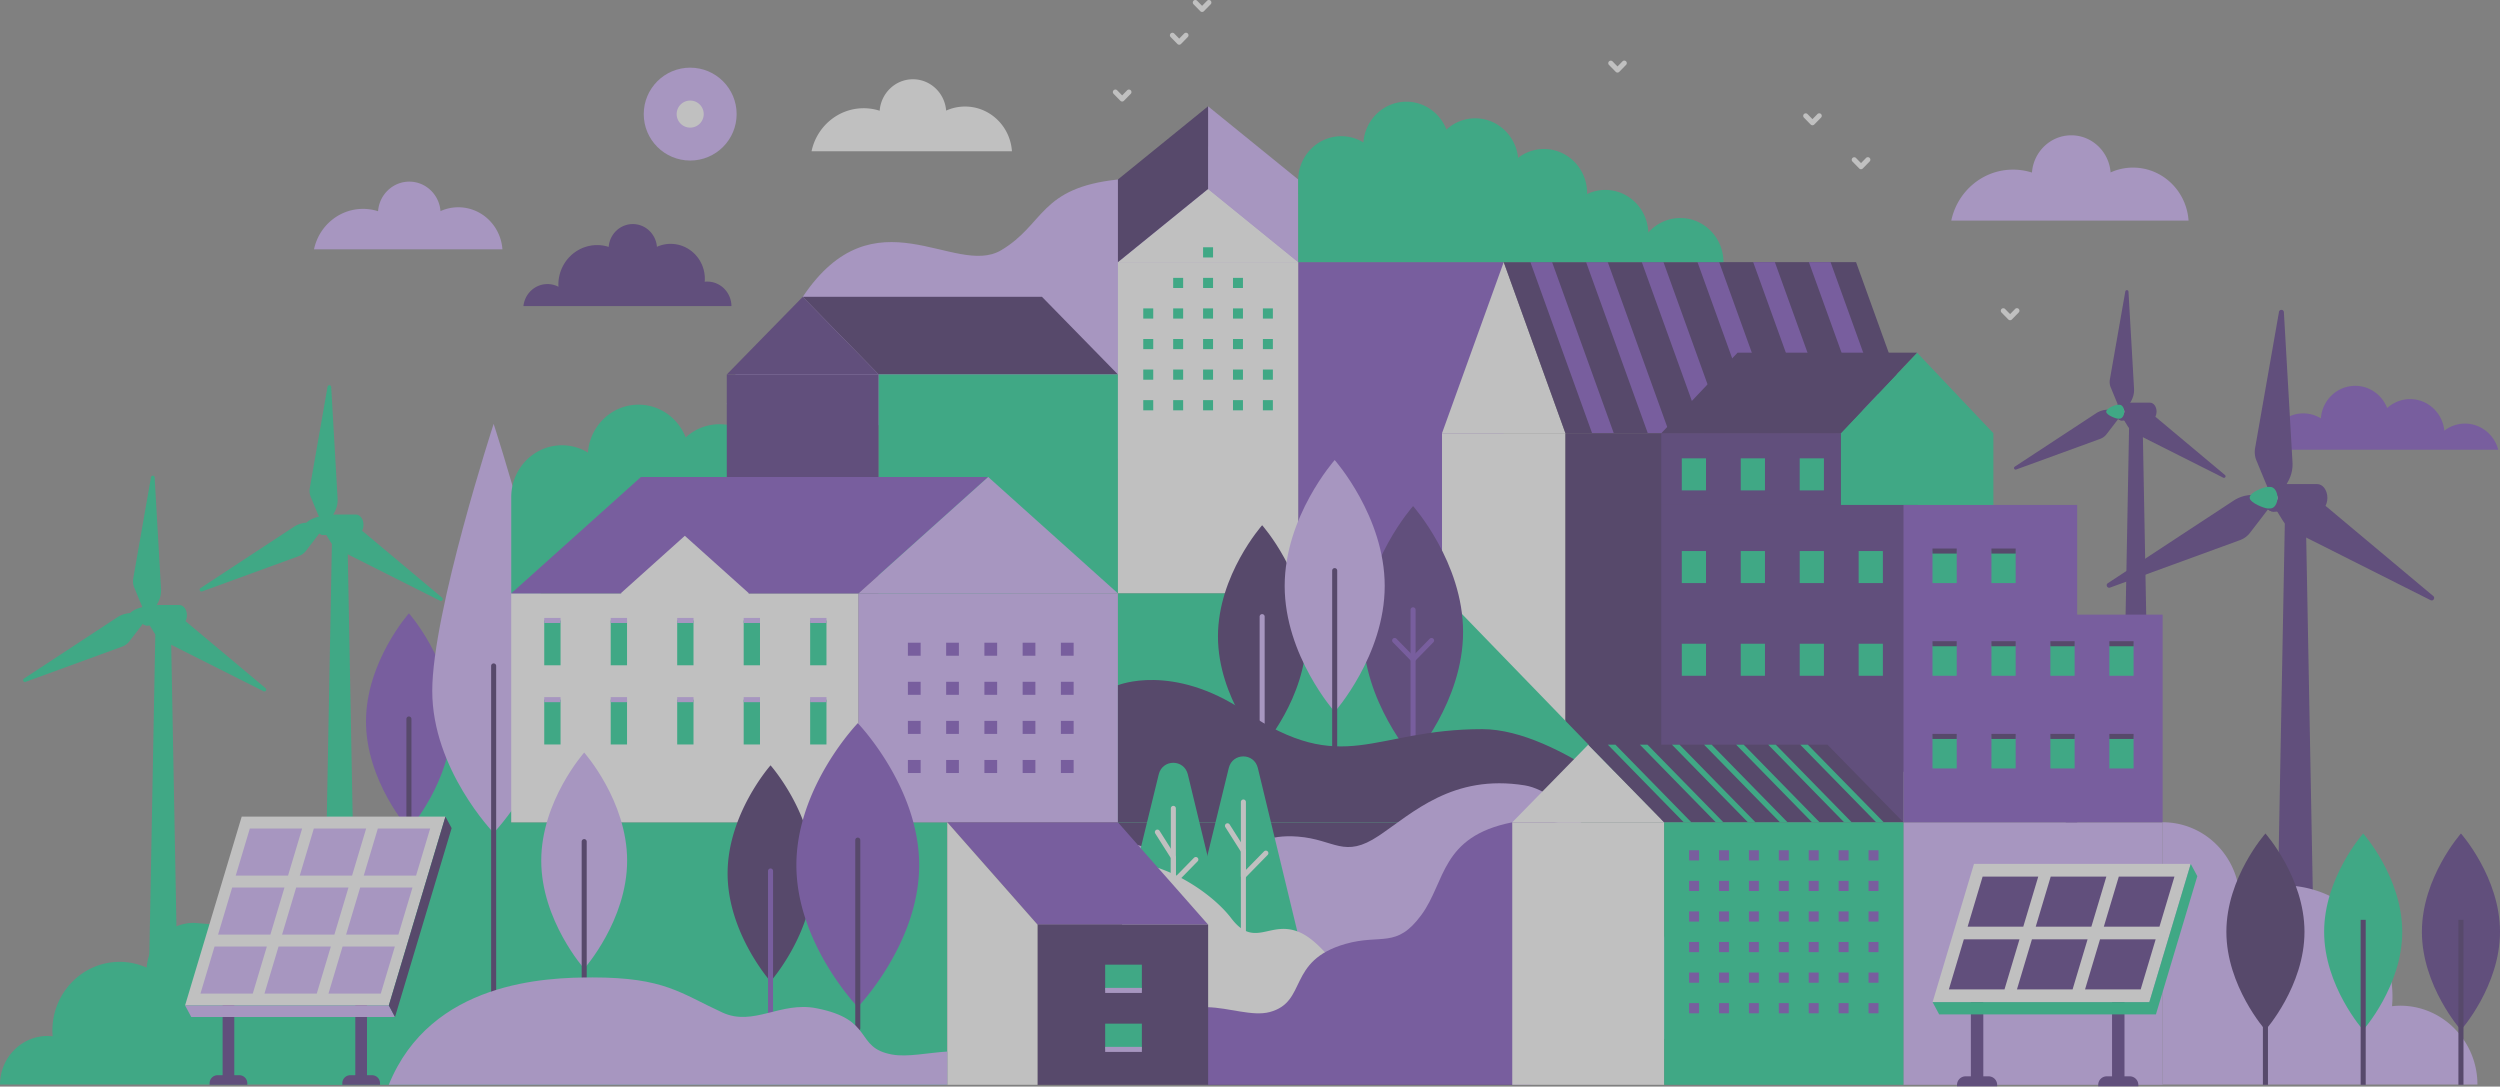 <svg width="849" height="369" fill="none" xmlns="http://www.w3.org/2000/svg">
    <rect width="100%" height="100%" fill="#808080" stroke="none"/>
    <g style="mix-blend-mode:darken" opacity=".5" clip-path="url(#a)">
        <path d="M55.411 207.881h-2.524l-2.622 140.756h10.293l-2.622-140.756H55.41Z" fill="#00D08A"/>
        <path d="M60.915 205.469H49.907c-1.416 0-2.565 1.554-2.565 3.472 0 1.917 1.15 3.473 2.565 3.473h11.008c1.418 0 2.566-1.554 2.566-3.473 0-1.919-1.148-3.472-2.566-3.472Z" fill="#00D08A"/>
        <path d="M44.404 208.212a8.762 8.762 0 0 0-4.574 1.432L8.121 230.456a.623.623 0 0 0 .554 1.105l32.775-11.963a5.622 5.622 0 0 0 2.71-2.104s5.283-6.804 5.42-7.158l-.372-2.252-4.804.128ZM63.43 211.302a5.624 5.624 0 0 0-3.178-1.294s-8.531-1.172-8.906-1.115l-1.758 1.448 2.51 4.105a8.759 8.759 0 0 0 3.528 3.249l33.882 17.054a.628.628 0 0 0 .79-.215.626.626 0 0 0-.105-.811L63.43 211.302Z" fill="#00D08A"/>
        <path d="M52.512 162.127a.622.622 0 0 0-1.233-.072l-6.027 34.368a5.644 5.644 0 0 0 .467 3.4s3.25 7.973 3.489 8.271l2.138.804 2.294-4.223a8.744 8.744 0 0 0 1.044-4.676l-2.172-37.872Z" fill="#00D08A"/>
        <path d="M49.907 212.412c1.417 0 2.566-1.554 2.566-3.471 0-1.918-1.149-3.472-2.566-3.472-1.417 0-2.565 1.554-2.565 3.472 0 1.917 1.148 3.471 2.565 3.471Z" fill="#00D08A"/>
        <path d="M49.907 207.625c-.537 0-.971.588-.971 1.315s.434 1.317.971 1.317c.537 0 .973-.59.973-1.317s-.438-1.315-.973-1.315Z" fill="#00D08A"/>
        <path d="M49.075 206.225h-.657c-.855 0-4.561 1.306-4.546 2.716.016 1.303 3.794 2.717 4.546 2.717h.657c1 0 1.813-1.216 1.813-2.717 0-1.502-.82-2.716-1.813-2.716ZM115.372 177.096h-2.524l-2.622 140.756h10.293l-2.624-140.756h-2.523Z" fill="#00D08A"/>
        <path d="M120.876 174.742h-11.008c-1.416 0-2.565 1.557-2.565 3.474 0 1.917 1.149 3.472 2.565 3.472h11.008c1.418 0 2.566-1.555 2.566-3.472s-1.148-3.474-2.566-3.474Z" fill="#00D08A"/>
        <path d="M104.365 177.49a8.73 8.73 0 0 0-4.574 1.431l-31.709 20.814a.626.626 0 0 0-.212.798.62.62 0 0 0 .766.307l32.777-11.963a5.63 5.63 0 0 0 2.711-2.104s5.279-6.802 5.418-7.156l-.371-2.254-4.806.127Z" fill="#00D08A"/>
        <path d="M123.391 180.578a5.63 5.63 0 0 0-3.178-1.297s-8.532-1.169-8.906-1.113l-1.767 1.449 2.511 4.104a8.76 8.76 0 0 0 3.527 3.25l33.883 17.051a.624.624 0 0 0 .684-1.026l-26.754-22.418Z" fill="#00D08A"/>
        <path d="M112.474 131.404a.624.624 0 0 0-1.235-.072l-6.026 34.363a5.628 5.628 0 0 0 .467 3.4s3.25 7.973 3.489 8.269l2.138.806 2.294-4.223a8.75 8.75 0 0 0 1.045-4.678l-2.172-37.865Z" fill="#00D08A"/>
        <path d="M109.868 181.688c1.417 0 2.566-1.555 2.566-3.472s-1.149-3.472-2.566-3.472c-1.417 0-2.565 1.555-2.565 3.472s1.148 3.472 2.565 3.472Z" fill="#00D08A"/>
        <path d="M109.869 179.531c.536 0 .971-.589.971-1.315 0-.727-.435-1.316-.971-1.316-.537 0-.972.589-.972 1.316 0 .726.435 1.315.972 1.315Z" fill="#00D08A"/>
        <path d="M109.029 175.498h-.657c-.855 0-4.561 1.307-4.546 2.718.016 1.301 3.794 2.716 4.546 2.716h.657c1.001 0 1.813-1.216 1.813-2.716 0-1.5-.812-2.718-1.813-2.718Z" fill="#00D08A"/>
        <path d="M725.351 138.785h-2.196l-2.282 122.456h8.956l-2.282-122.456h-2.196Z" fill="#421D77"/>
        <path d="M730.141 136.746h-9.578c-1.233 0-2.223 1.353-2.223 3.02 0 1.668.999 3.022 2.223 3.022h9.578c1.232 0 2.224-1.352 2.224-3.022 0-1.669-.992-3.02-2.224-3.02Z" fill="#421D77"/>
        <path d="M715.775 139.127a7.607 7.607 0 0 0-3.979 1.247l-27.589 18.108a.545.545 0 0 0-.187.696.544.544 0 0 0 .67.267l28.516-10.399a4.897 4.897 0 0 0 2.358-1.831s4.594-5.918 4.714-6.226l-.323-1.96-4.18.098Z" fill="#421D77"/>
        <path d="M732.328 141.824a4.887 4.887 0 0 0-2.764-1.127s-7.424-1.027-7.75-.97l-1.54 1.26 2.185 3.565a7.609 7.609 0 0 0 3.068 2.823l29.482 14.842a.542.542 0 0 0 .592-.9l-23.273-19.493ZM722.83 99.038a.542.542 0 0 0-1.075-.061l-5.242 29.891a4.901 4.901 0 0 0 .405 2.957s2.829 6.938 3.036 7.196l1.86.7 1.996-3.674a7.632 7.632 0 0 0 .91-4.068l-1.89-32.94Z" fill="#421D77"/>
        <path d="M720.562 142.788c1.233 0 2.232-1.353 2.232-3.022 0-1.669-.999-3.022-2.232-3.022s-2.232 1.353-2.232 3.022c0 1.669.999 3.022 2.232 3.022Z" fill="#421D77"/>
        <path d="M720.563 138.623c-.467 0-.846.513-.846 1.144 0 .631.379 1.146.846 1.146.467 0 .845-.513.845-1.146 0-.633-.378-1.144-.845-1.144Z" fill="#fff"/>
        <path d="M719.797 137.453h-.572c-.747 0-3.966 1.144-3.951 2.372.016 1.132 3.307 2.357 3.96 2.355h.573c.871 0 1.574-1.062 1.572-2.367-.002-1.305-.712-2.362-1.582-2.36ZM184.884 240.783l-39.828 1.789-6.073 36.686-30.415 89.145h213.13v-89.145h-148.09l11.276-38.475Z" fill="#00D08A"/>
        <path d="M240.183 95.63c-.291 0-.582.017-.871.048.027-.328.05-.657.05-.992 0-6.555-5.2-11.87-11.614-11.87-1.606.001-3.193.342-4.657 1.001-.342-4.321-3.873-7.723-8.19-7.723-4.317 0-7.867 3.42-8.189 7.756a12.876 12.876 0 0 0-3.934-.614c-7.264 0-13.154 6.02-13.154 13.444 0 .242.023.476.035.715a8.034 8.034 0 0 0-3.735-.925c-4.228 0-7.709 3.265-8.167 7.462h70.639c-.05-4.594-3.705-8.302-8.213-8.302Z" fill="#421D77"/>
        <path d="M124.289 244.995c0 20.268 14.581 36.699 14.581 36.699s14.581-16.431 14.581-36.699c0-20.269-14.581-36.708-14.581-36.708s-14.581 16.431-14.581 36.708Z" fill="#703CBB"/>
        <path d="M138.87 243.311a.858.858 0 0 0-.855.855v62.502a.858.858 0 0 0 .855.855.858.858 0 0 0 .855-.855v-62.499a.86.86 0 0 0-.527-.793.86.86 0 0 0-.328-.065Z" fill="#2D1155"/>
        <path d="M146.793 234.633c0 26.622 20.851 48.204 20.851 48.204s20.852-21.582 20.852-48.204c0-26.623-20.852-90.69-20.852-90.69s-20.851 64.067-20.851 90.69Z" fill="#CDABFF"/>
        <path d="M167.643 225.293a.854.854 0 0 0-.855.855V346.17a.853.853 0 0 0 .855.856.857.857 0 0 0 .855-.856V226.152a.842.842 0 0 0-.249-.607.862.862 0 0 0-.606-.252Z" fill="#2D1155"/>
        <path d="M410.787 49.662c-13.08 5.346-18.409 9.935-31.129 11.288-26.758 2.844-24.787 15.177-39.654 24.02-15.726 9.358-43.04-20.547-67.39 15.836-6.106 9.126-.4 10.168 1.683 10.211 1.054-.108.782.015 0 0-.947.097-2.964.383-6.643 1.13-18.689 3.79-20.836 25.127-20.836 25.127l194.049 26.996V65.868s-18.756-20.838-30.08-16.206Z" fill="#CDABFF"/>
        <path d="M274.293 111.013c.782.016 1.054-.107 0 0Z" fill="#CDABFF"/>
        <path d="M326.268 183.899a17.02 17.02 0 0 0-12.77 5.815c-.298-9.464-7.878-17.049-17.212-17.049a16.84 16.84 0 0 0-7.264 1.657c0-.127.019-.252.019-.38 0-9.731-7.719-17.616-17.239-17.616a16.908 16.908 0 0 0-10.336 3.541c-.891-8.875-8.228-15.798-17.148-15.798a16.947 16.947 0 0 0-11.46 4.489c-2.531-6.516-8.742-11.13-16.018-11.13-9.08 0-16.503 7.183-17.174 16.283a16.862 16.862 0 0 0-8.81-2.495c-9.522 0-17.239 7.89-17.239 17.616v32.687h169.897c-.007-9.732-7.724-17.62-17.246-17.62Z" fill="#00D08A"/>
        <path d="M734.436 279.258h-88.04v89.145h88.04v-89.145Z" fill="#CDABFF"/>
        <path d="M410.284 368.403H513.56v-89.145H379.65l30.634 89.145Z" fill="#2D1155"/>
        <path d="M440.867 201.52h48.839l20.957 3.091V89.021h-69.796V201.52Z" fill="#703CBB"/>
        <path d="M489.705 147.132h41.915l-20.957-58.11-20.958 58.11Z" fill="#fff"/>
        <path d="m510.662 89.022 20.958 58.11h119.652l-20.958-58.11H510.662Z" fill="#2D1155"/>
        <path d="m519.725 89.022 20.957 58.11h7.362l-20.956-58.11h-7.363ZM614.301 89.022l20.955 58.11h7.364l-20.958-58.11h-7.361ZM538.64 89.022l20.957 58.11h7.361l-20.957-58.11h-7.361ZM557.555 89.022l20.957 58.11h7.362l-20.958-58.11h-7.361ZM576.47 89.022l20.957 58.11h7.362l-20.958-58.11h-7.361ZM595.385 89.022l20.956 58.11h7.363l-20.958-58.11h-7.361Z" fill="#703CBB"/>
        <path d="M531.618 147.131h-41.913v114.956h41.913V147.131Z" fill="#fff"/>
        <path d="M651.272 147.131H531.62v114.956h119.652V147.131Z" fill="#2D1155"/>
        <path d="M246.814 127.168h51.593l-25.796-26.365-25.797 26.365Z" fill="#421D77"/>
        <path d="m272.61 100.803 25.796 26.365h81.244l-25.796-26.365H272.61Z" fill="#2D1155"/>
        <path d="M298.407 127.168h-51.593v74.351h51.593v-74.351Z" fill="#421D77"/>
        <path d="M379.65 127.168h-81.244v74.351h81.244v-74.351Z" fill="#00D08A"/>
        <path d="M646.396 171.48h-82.232v107.777h82.232V171.48Z" fill="#421D77"/>
        <path d="M705.412 171.48h-59.016v107.777h59.016V171.48Z" fill="#703CBB"/>
        <path d="M734.436 208.725H701.54v70.533h32.896v-70.533Z" fill="#703CBB"/>
        <path d="M676.952 147.131h-51.839v24.349h51.839v-24.349ZM625.113 147.131h51.839l-25.919-27.36-25.92 27.36Z" fill="#00D08A"/>
        <path d="M564.164 147.131h60.95l25.919-27.36h-60.95l-25.919 27.36Z" fill="#2D1155"/>
        <path d="M625.114 147.131h-60.95v24.349h60.95v-24.349Z" fill="#421D77"/>
        <path d="M579.36 155.658h-8.223v10.878h8.223v-10.878ZM599.382 155.658h-8.224v10.878h8.224v-10.878ZM619.402 155.658h-8.223v10.878h8.223v-10.878ZM579.36 187.139h-8.223v10.877h8.223v-10.877ZM599.382 187.139h-8.224v10.877h8.224v-10.877ZM619.402 187.139h-8.223v10.877h8.223v-10.877ZM639.423 187.139h-8.224v10.877h8.224v-10.877ZM579.36 218.613h-8.223v10.878h8.223v-10.878ZM599.382 218.613h-8.224v10.878h8.224v-10.878ZM619.402 218.613h-8.223v10.878h8.223v-10.878ZM639.423 218.613h-8.224v10.878h8.224v-10.878ZM664.498 187.139h-8.224v10.877h8.224v-10.877ZM684.518 187.139h-8.223v10.877h8.223v-10.877ZM664.498 218.613h-8.224v10.878h8.224v-10.878ZM684.518 218.613h-8.223v10.878h8.223v-10.878ZM704.539 218.613h-8.224v10.878h8.224v-10.878ZM724.56 218.613h-8.223v10.878h8.223v-10.878ZM664.498 250.09h-8.224v10.877h8.224V250.09ZM684.518 250.09h-8.223v10.877h8.223V250.09ZM704.539 250.09h-8.224v10.877h8.224V250.09ZM724.56 250.09h-8.223v10.877h8.223V250.09Z" fill="#00D08A"/>
        <path d="M664.497 186.279h-8.224v1.717h8.224v-1.717ZM684.518 186.279h-8.223v1.717h8.223v-1.717ZM664.497 217.754h-8.224v1.717h8.224v-1.717ZM684.518 217.754h-8.223v1.717h8.223v-1.717ZM704.539 217.754h-8.224v1.717h8.224v-1.717ZM724.56 217.754h-8.223v1.717h8.223v-1.717ZM664.497 249.23h-8.224v1.718h8.224v-1.718ZM684.518 249.23h-8.223v1.718h8.223v-1.718ZM704.539 249.23h-8.224v1.718h8.224v-1.718ZM724.56 249.23h-8.223v1.718h8.223v-1.718Z" fill="#2D1155"/>
        <path d="M291.527 201.52h-117.92v77.739h117.92V201.52Z" fill="#fff"/>
        <path d="M379.65 201.52h-88.121v77.739h88.121V201.52Z" fill="#CDABFF"/>
        <path d="M173.607 201.519h117.92l44.061-39.539H217.669l-44.062 39.539Z" fill="#703CBB"/>
        <path d="M291.527 201.519h88.123l-44.061-39.539-44.062 39.539Z" fill="#CDABFF"/>
        <path d="m254.367 201.519 21.799-19.562h-43.598l21.799 19.562Z" fill="#703CBB"/>
        <path d="m210.77 201.519 23.889 12.384 19.708-12.384-21.799-19.562-21.798 19.562Z" fill="#fff"/>
        <path d="M312.652 218.266h-4.329v4.424h4.329v-4.424ZM312.652 231.537h-4.329v4.425h4.329v-4.425ZM312.652 244.812h-4.329v4.425h4.329v-4.425ZM312.652 258.088h-4.329v4.424h4.329v-4.424ZM325.641 218.266h-4.329v4.424h4.329v-4.424ZM325.641 231.537h-4.329v4.425h4.329v-4.425ZM325.641 244.812h-4.329v4.425h4.329v-4.425ZM325.641 258.088h-4.329v4.424h4.329v-4.424ZM338.63 218.266h-4.329v4.424h4.329v-4.424ZM338.63 231.537h-4.329v4.425h4.329v-4.425ZM338.63 244.812h-4.329v4.425h4.329v-4.425ZM338.63 258.088h-4.329v4.424h4.329v-4.424ZM351.619 218.266h-4.329v4.424h4.329v-4.424ZM351.619 231.537h-4.329v4.425h4.329v-4.425ZM351.619 244.812h-4.329v4.425h4.329v-4.425ZM351.619 258.088h-4.329v4.424h4.329v-4.424ZM364.607 218.266h-4.329v4.424h4.329v-4.424ZM364.607 231.537h-4.329v4.425h4.329v-4.425ZM364.607 244.812h-4.329v4.425h4.329v-4.425ZM364.607 258.088h-4.329v4.424h4.329v-4.424Z" fill="#703CBB"/>
        <path d="M190.364 210.709h-5.54v15.221h5.54v-15.221ZM212.94 210.709h-5.54v15.221h5.54v-15.221ZM235.515 210.709h-5.539v15.221h5.539v-15.221ZM258.093 210.709h-5.54v15.221h5.54v-15.221ZM280.669 210.709h-5.54v15.221h5.54v-15.221ZM190.364 237.602h-5.54v15.221h5.54v-15.221ZM212.94 237.602h-5.54v15.221h5.54v-15.221ZM235.515 237.602h-5.539v15.221h5.539v-15.221ZM258.093 237.602h-5.54v15.221h5.54v-15.221ZM280.669 237.602h-5.54v15.221h5.54v-15.221Z" fill="#00D08A"/>
        <path d="M190.364 209.852h-5.54v1.717h5.54v-1.717ZM212.94 209.852h-5.54v1.717h5.54v-1.717ZM235.515 209.852h-5.539v1.717h5.539v-1.717ZM258.093 209.852h-5.54v1.717h5.54v-1.717ZM280.669 209.852h-5.54v1.717h5.54v-1.717ZM190.364 236.742h-5.54v1.717h5.54v-1.717ZM212.94 236.742h-5.54v1.717h5.54v-1.717ZM235.515 236.742h-5.539v1.717h5.539v-1.717ZM258.093 236.742h-5.54v1.717h5.54v-1.717ZM280.669 236.742h-5.54v1.717h5.54v-1.717Z" fill="#CDABFF"/>
        <path d="M379.65 89.02h61.217L410.26 64.17l-30.61 24.85Z" fill="#fff"/>
        <path d="m410.26 64.17 30.607 24.85V60.949l-30.607-24.85V64.17Z" fill="#CDABFF"/>
        <path d="m379.65 89.02 30.61-24.85V36.098l-30.61 24.85v28.073Z" fill="#2D1155"/>
        <path d="M440.867 89.022H379.65V201.52h61.217V89.021Z" fill="#fff"/>
        <path d="M391.637 104.734h-3.387v3.46h3.387v-3.46ZM391.637 115.115h-3.387v3.46h3.387v-3.46ZM391.637 125.498h-3.387v3.46h3.387v-3.46ZM401.795 94.353h-3.387v3.46h3.387v-3.46ZM401.795 104.734h-3.387v3.46h3.387v-3.46ZM401.795 115.115h-3.387v3.46h3.387v-3.46ZM401.795 125.498h-3.387v3.46h3.387v-3.46ZM411.952 83.969h-3.387v3.46h3.387v-3.46ZM411.952 94.353h-3.387v3.46h3.387v-3.46ZM411.952 104.734h-3.387v3.46h3.387v-3.46ZM411.952 115.115h-3.387v3.46h3.387v-3.46ZM411.952 125.498h-3.387v3.46h3.387v-3.46ZM422.11 94.353h-3.386v3.46h3.386v-3.46ZM422.11 104.734h-3.386v3.46h3.386v-3.46ZM422.11 115.115h-3.386v3.46h3.386v-3.46ZM422.11 125.498h-3.386v3.46h3.386v-3.46ZM432.268 104.734h-3.387v3.46h3.387v-3.46ZM432.268 115.115h-3.387v3.46h3.387v-3.46ZM432.268 125.498h-3.387v3.46h3.387v-3.46ZM391.637 135.881h-3.387v3.46h3.387v-3.46ZM401.795 135.881h-3.387v3.46h3.387v-3.46ZM411.952 135.881h-3.387v3.46h3.387v-3.46ZM422.11 135.881h-3.386v3.46h3.386v-3.46ZM432.268 135.881h-3.387v3.46h3.387v-3.46ZM379.65 201.52v77.739h185.364l-75.308-77.739H379.65Z" fill="#00D08A"/>
        <path d="M462.892 214.62c0 23.614 16.986 42.757 16.986 42.757s16.987-19.141 16.987-42.757c0-23.615-16.987-42.757-16.987-42.757s-16.986 19.145-16.986 42.757Z" fill="#421D77"/>
        <path d="M479.877 206.24a.853.853 0 0 0-.856.855v56.724a.856.856 0 0 0 1.711 0v-56.72a.856.856 0 0 0-.855-.859Z" fill="#703CBB"/>
        <path d="m485.529 216.917-5.645 5.774-5.644-5.774a.853.853 0 0 0-1.402.261.852.852 0 0 0-.008.656c.042.104.103.2.182.28l6.263 6.404a.873.873 0 0 0 .614.26.852.852 0 0 0 .614-.26l6.266-6.404a.867.867 0 0 0 .243-.609.852.852 0 0 0-.539-.786.862.862 0 0 0-.932.198h-.012Z" fill="#703CBB"/>
        <path d="M413.62 216.138c0 20.856 15.005 37.764 15.005 37.764s15.006-16.908 15.006-37.764c0-20.857-15.006-37.767-15.006-37.767s-15.005 16.908-15.005 37.767Z" fill="#2D1155"/>
        <path d="M436.274 198.987c0 23.613 16.986 42.758 16.986 42.758s16.988-19.142 16.988-42.758c0-23.615-16.988-42.757-16.988-42.757s-16.986 19.156-16.986 42.757Z" fill="#CDABFF"/>
        <path d="M453.26 192.926a.855.855 0 0 0-.855.855v71.772a.855.855 0 1 0 1.711 0v-71.769a.86.86 0 0 0-.856-.858Z" fill="#2D1155"/>
        <path d="M428.626 208.553a.856.856 0 0 0-.855.855v54.985a.856.856 0 1 0 1.71 0V209.42a.854.854 0 0 0-.855-.867Z" fill="#CDABFF"/>
        <path d="M422.68 241.536c-24.629-16.495-43.03-8.833-43.03-8.833v46.555h184.514s-34.449-31.64-60.784-31.64c-37.464-.003-46.801 16.619-80.7-6.082Z" fill="#2D1155"/>
        <path d="M517.821 266.714c-24.491-3.934-38.02 9.365-49.577 17.103-11.843 7.93-14.901 1.258-27.505.289-20.768-1.598-18.536 14.072-31.94 12.806-11.962-1.129-25.772-22.461-41.904-.727l14.025 16.693 161.26 37.185 43.607 5.209s-41.099-84.243-67.966-88.558Z" fill="#CDABFF"/>
        <path d="m393.502 262.993-14.57 59.721 39.929 4.341-15.469-64.05c-1.276-5.271-8.605-5.28-9.89-.012Z" fill="#00D08A"/>
        <path d="M398.469 273.67a.855.855 0 0 0-.855.855v37.751a.855.855 0 1 0 1.711 0v-37.748a.844.844 0 0 0-.25-.606.858.858 0 0 0-.606-.252Z" fill="#fff"/>
        <path d="m405.487 291.293-6.157 6.295v-6.451a.847.847 0 0 0-.134-.458l-5.418-8.551a.85.85 0 0 0-.537-.379.85.85 0 0 0-.89.344.86.86 0 0 0-.023.953l5.285 8.346v8.307a.854.854 0 0 0 1.472.6l7.632-7.8a.856.856 0 0 0-.625-1.456.858.858 0 0 0-.603.259l-.002-.009Z" fill="#fff"/>
        <path d="m417.287 260.823-14.571 59.721 39.919 4.341-15.469-64.05c-1.266-5.271-8.593-5.28-9.879-.012Z" fill="#00D08A"/>
        <path d="M422.255 271.504a.856.856 0 0 0-.856.855v54.264a.853.853 0 0 0 1.46.604.85.85 0 0 0 .251-.604v-54.264a.855.855 0 0 0-.855-.855Z" fill="#fff"/>
        <path d="m429.272 289.12-6.157 6.297v-6.451a.862.862 0 0 0-.132-.458l-5.418-8.552a.86.86 0 0 0-1.452.919l5.285 8.346v8.307a.855.855 0 0 0 1.034.841.857.857 0 0 0 .438-.241l7.632-7.8a.861.861 0 0 0-.015-1.213.856.856 0 0 0-1.213.015l-.002-.01ZM479.877 347.46c-15.291 2.894-25.74-25.63-38.792-30.966-9.92-4.052-15.008 5.787-22.936-4.63-7.928-10.418-28.316-22.576-42.192-18.233l16.991 68.005 116.378-4.053-4.814-15.615s-9.344 2.598-24.635 5.492Z" fill="#fff"/>
        <path d="M513.562 279.259c-24.339 4.821-22.562 20.149-30.852 31.447-8.496 11.575-13.593 6.365-25.767 9.839-20.06 5.721-12.743 19.68-25.769 23.152-11.631 3.099-31.714-12.155-39.642 13.891l18.751 10.816h109.833l19.242-44.565 7.012-27.267s-6.109-22.601-32.808-17.313ZM321.698 279.258l30.633 34.751h57.952l-30.633-34.751h-57.952Z" fill="#703CBB"/>
        <path d="M410.283 314.01h-57.951v54.395h57.951V314.01Z" fill="#2D1155"/>
        <path d="M352.331 314.01h-30.633v54.395h30.633V314.01ZM321.698 314.009h30.633l-30.633-34.751v34.751Z" fill="#fff"/>
        <path d="M387.777 327.6h-12.459v8.744h12.459V327.6ZM387.777 347.631h-12.459v8.744h12.459v-8.744Z" fill="#00D08A"/>
        <path d="M387.777 335.486h-12.459v1.717h12.459v-1.717ZM387.777 355.516h-12.459v1.717h12.459v-1.717Z" fill="#CDABFF"/>
        <path d="M513.561 279.258h51.593l-25.797-26.365-25.796 26.365Z" fill="#fff"/>
        <path d="m539.355 252.893 25.798 26.365h81.242l-25.796-26.365h-81.244Z" fill="#2D1155"/>
        <path d="M565.153 279.258h-51.592v89.145h51.592v-89.145Z" fill="#fff"/>
        <path d="M646.398 279.258h-81.244v89.145h81.244v-89.145Z" fill="#00D08A"/>
        <path d="M576.995 288.748h-3.387v3.46h3.387v-3.46ZM576.995 299.131h-3.387v3.46h3.387v-3.46ZM576.995 309.512h-3.387v3.46h3.387v-3.46ZM576.995 319.895h-3.387v3.459h3.387v-3.459ZM576.995 330.275h-3.387v3.46h3.387v-3.46ZM587.153 288.748h-3.386v3.46h3.386v-3.46ZM587.153 299.131h-3.386v3.46h3.386v-3.46ZM587.153 309.512h-3.386v3.46h3.386v-3.46ZM587.153 319.895h-3.386v3.459h3.386v-3.459ZM587.153 330.275h-3.386v3.46h3.386v-3.46ZM597.311 288.748h-3.386v3.46h3.386v-3.46ZM597.311 299.131h-3.386v3.46h3.386v-3.46ZM597.311 309.512h-3.386v3.46h3.386v-3.46ZM597.311 319.895h-3.386v3.459h3.386v-3.459ZM597.311 330.275h-3.386v3.46h3.386v-3.46ZM607.469 288.748h-3.387v3.46h3.387v-3.46ZM607.469 299.131h-3.387v3.46h3.387v-3.46ZM607.469 309.512h-3.387v3.46h3.387v-3.46ZM607.469 319.895h-3.387v3.459h3.387v-3.459ZM607.469 330.275h-3.387v3.46h3.387v-3.46ZM617.627 288.748h-3.387v3.46h3.387v-3.46ZM617.627 299.131h-3.387v3.46h3.387v-3.46ZM617.627 309.512h-3.387v3.46h3.387v-3.46ZM617.627 319.895h-3.387v3.459h3.387v-3.459ZM617.627 330.275h-3.387v3.46h3.387v-3.46ZM627.783 288.748h-3.387v3.46h3.387v-3.46ZM627.783 299.131h-3.387v3.46h3.387v-3.46ZM627.783 309.512h-3.387v3.46h3.387v-3.46ZM627.783 319.895h-3.387v3.459h3.387v-3.459ZM627.783 330.275h-3.387v3.46h3.387v-3.46ZM637.941 288.748h-3.386v3.46h3.386v-3.46ZM637.941 299.131h-3.386v3.46h3.386v-3.46ZM637.941 309.512h-3.386v3.46h3.386v-3.46ZM637.941 319.895h-3.386v3.459h3.386v-3.459ZM637.941 330.275h-3.386v3.46h3.386v-3.46ZM576.995 340.656h-3.387v3.46h3.387v-3.46ZM587.153 340.656h-3.386v3.46h3.386v-3.46ZM597.311 340.656h-3.386v3.46h3.386v-3.46ZM607.469 340.656h-3.387v3.46h3.387v-3.46ZM617.627 340.656h-3.387v3.46h3.387v-3.46ZM627.783 340.656h-3.387v3.46h3.387v-3.46ZM637.941 340.656h-3.386v3.46h3.386v-3.46Z" fill="#703CBB"/>
        <path d="m611.363 252.893 25.798 26.365h2.576l-25.798-26.365h-2.576ZM600.472 252.893l25.797 26.365h2.576l-25.796-26.365h-2.577ZM589.581 252.893l25.796 26.365h2.576l-25.796-26.365h-2.576ZM578.69 252.893l25.797 26.365h2.577l-25.798-26.365h-2.576ZM567.798 252.893l25.796 26.365h2.578l-25.797-26.365h-2.577ZM556.906 252.893l25.798 26.365h2.576l-25.796-26.365h-2.578ZM546.017 252.893l25.796 26.365h2.577l-25.798-26.365h-2.575Z" fill="#00D08A"/>
        <path d="M183.806 292.273c0 20.278 14.586 36.696 14.586 36.696s14.581-16.43 14.581-36.699-14.581-36.696-14.581-36.696-14.586 16.431-14.586 36.699Z" fill="#CDABFF"/>
        <path d="M198.391 284.955a.852.852 0 0 0-.604.251.85.85 0 0 0-.251.604v48.69a.853.853 0 0 0 .855.855.856.856 0 0 0 .856-.855v-48.686a.865.865 0 0 0-.25-.607.844.844 0 0 0-.278-.186.84.84 0 0 0-.328-.066ZM247.091 296.613c0 20.269 14.581 36.699 14.581 36.699s14.581-16.43 14.581-36.699c0-20.268-14.578-36.699-14.578-36.699s-14.584 16.431-14.584 36.699Z" fill="#2D1155"/>
        <path d="M261.676 294.934a.856.856 0 0 0-.856.855v48.69a.853.853 0 0 0 1.46.604.852.852 0 0 0 .251-.604v-48.682a.85.85 0 0 0-.248-.61.865.865 0 0 0-.278-.188.862.862 0 0 0-.329-.065ZM270.452 293.794c0 26.622 20.852 48.204 20.852 48.204s20.851-21.582 20.851-48.204-20.851-48.204-20.851-48.204-20.852 21.582-20.852 48.204Z" fill="#703CBB"/>
        <path d="M291.303 284.451a.852.852 0 0 0-.604.251.852.852 0 0 0-.251.604v63.953a.855.855 0 1 0 1.711 0v-63.948a.86.86 0 0 0-.856-.86Z" fill="#2D1155"/>
        <path d="M302.962 358.123c-13.027-2.36-5.71-11.848-25.769-15.734-12.175-2.36-21.311 6.302-31.839 1.477-14.319-6.562-19.592-11.93-44.15-11.93-15.513 0-54.89 1.197-69.185 36.471h189.682v-11.305c-6.712.43-13.565 1.969-18.739 1.021Z" fill="#CDABFF"/>
        <path d="M570.626 74.043a14.463 14.463 0 0 0-10.854 4.94c-.253-8.037-6.698-14.49-14.63-14.49a14.315 14.315 0 0 0-6.175 1.409c0-.11.015-.214.015-.323 0-8.273-6.559-14.977-14.652-14.977a14.368 14.368 0 0 0-8.785 3.01c-.758-7.544-6.994-13.43-14.576-13.43a14.409 14.409 0 0 0-9.749 3.816c-2.15-5.537-7.43-9.46-13.615-9.46-7.717 0-14.025 6.101-14.598 13.84a14.325 14.325 0 0 0-7.488-2.119c-8.094 0-14.655 6.705-14.655 14.976v27.781h144.417c0-8.267-6.561-14.973-14.655-14.973Z" fill="#00D08A"/>
        <path d="M837.111 143.851a11.456 11.456 0 0 0-7.012 2.403c-.606-6.022-5.583-10.72-11.631-10.72a11.503 11.503 0 0 0-7.782 3.046c-1.711-4.421-5.93-7.553-10.866-7.553-6.158 0-11.198 4.871-11.653 11.049a11.442 11.442 0 0 0-5.978-1.692c-6.459 0-11.696 5.352-11.696 11.955v.395h77.914c-1.333-5.112-5.882-8.883-11.296-8.883Z" fill="#703CBB"/>
        <path d="M234.388 54.521c8.712 0 15.774-7.062 15.774-15.772 0-8.711-7.062-15.772-15.774-15.772-8.711 0-15.773 7.061-15.773 15.772 0 8.71 7.062 15.772 15.773 15.772Z" fill="#CDABFF"/>
        <path d="M234.389 43.343a4.596 4.596 0 1 0 0-9.192 4.596 4.596 0 0 0 0 9.192ZM550.989 20.837l-1.686 1.724-1.687-1.724a.858.858 0 0 0-1.228 1.197l2.301 2.35a.851.851 0 0 0 1.228 0l2.3-2.352a.862.862 0 0 0 .174-.937.86.86 0 0 0-1.126-.45.856.856 0 0 0-.276.19v.002ZM617.201 38.736l-1.687 1.723-1.686-1.724a.858.858 0 0 0-1.228 1.198l2.3 2.351a.866.866 0 0 0 .614.26.86.86 0 0 0 .614-.26l2.301-2.351a.856.856 0 0 0-.015-1.213.86.86 0 0 0-1.213.016ZM684.313 104.939l-1.686 1.724-1.687-1.724a.855.855 0 0 0-1.212-.016.858.858 0 0 0-.016 1.213l2.301 2.351a.846.846 0 0 0 .614.26.865.865 0 0 0 .614-.26l2.3-2.351a.858.858 0 1 0-1.228-1.197ZM409.919.253l-1.687 1.724-1.686-1.724a.868.868 0 0 0-.603-.259.854.854 0 0 0-.799.52.858.858 0 0 0 .174.936l2.3 2.352a.854.854 0 0 0 1.228 0l2.301-2.352a.86.86 0 0 0-.016-1.212.857.857 0 0 0-1.212.015ZM402.145 11.382l-1.686 1.724-1.687-1.724a.853.853 0 0 0-.932-.198.855.855 0 0 0-.478 1.115.87.87 0 0 0 .182.28l2.301 2.352a.86.86 0 0 0 .614.26.853.853 0 0 0 .614-.26l2.3-2.352a.856.856 0 1 0-1.228-1.197ZM382.772 30.667l-1.687 1.724-1.688-1.724a.856.856 0 1 0-1.226 1.197l2.3 2.352a.852.852 0 0 0 .947.192.852.852 0 0 0 .281-.192L384 31.864a.86.86 0 0 0-.016-1.212.857.857 0 0 0-1.212.015ZM633.686 53.661 632 55.385l-1.687-1.724a.855.855 0 0 0-1.212-.015.857.857 0 0 0-.016 1.212l2.301 2.352a.851.851 0 0 0 1.228 0l2.3-2.352a.858.858 0 1 0-1.228-1.197ZM327.73 36.179c-2.213 0-4.4.47-6.418 1.378-.467-5.955-5.333-10.641-11.288-10.641-5.956 0-10.837 4.71-11.289 10.686a17.745 17.745 0 0 0-5.425-.847c-8.698 0-15.958 6.267-17.711 14.621h68.056c-.564-8.49-7.471-15.197-15.925-15.197Z" fill="#fff"/>
        <path d="M724.361 56.916c-2.621 0-5.211.556-7.6 1.633-.552-7.052-6.314-12.6-13.356-12.6s-12.828 5.576-13.358 12.656a21.012 21.012 0 0 0-6.423-1.002c-10.3 0-18.895 7.42-20.973 17.312h80.585c-.687-10.057-8.865-18-18.875-18ZM155.632 70.389c-2.081 0-4.138.441-6.035 1.296-.439-5.598-5.015-10.003-10.604-10.003-5.59 0-10.187 4.428-10.605 10.046a16.67 16.67 0 0 0-5.1-.795c-8.177 0-15.002 5.89-16.652 13.745h63.985c-.555-7.977-7.048-14.29-14.989-14.29Z" fill="#CDABFF"/>
        <path d="M779.512 167.689h-3.4l-3.532 189.5h13.863l-3.532-189.5h-3.399Z" fill="#421D77"/>
        <path d="M786.925 164.395H772.1c-1.909 0-3.455 2.093-3.455 4.677 0 2.584 1.539 4.676 3.455 4.676h14.825c1.909 0 3.455-2.093 3.455-4.676 0-2.582-1.546-4.677-3.455-4.677Z" fill="#421D77"/>
        <path d="M764.687 168.092a11.785 11.785 0 0 0-6.158 1.93l-42.708 28.033c-.833.545-.188 1.83.748 1.488l44.139-16.118a7.573 7.573 0 0 0 3.652-2.834s7.11-9.162 7.298-9.637l-.503-3.036-6.468.174ZM790.311 172.253a7.559 7.559 0 0 0-4.276-1.746s-11.492-1.577-11.996-1.5l-2.378 1.951 3.38 5.519a11.778 11.778 0 0 0 4.751 4.368l45.629 22.968c.889.448 1.677-.753.915-1.393l-36.025-30.167Z" fill="#421D77"/>
        <path d="M775.607 106.021c-.057-.994-1.49-1.078-1.663-.098l-8.115 46.282a7.57 7.57 0 0 0 .629 4.58s4.379 10.739 4.697 11.138l2.88 1.084 3.089-5.687a11.796 11.796 0 0 0 1.409-6.299l-2.926-51Z" fill="#421D77"/>
        <path d="M772.1 164.395c-1.909 0-3.455 2.093-3.455 4.677 0 2.584 1.539 4.676 3.455 4.676 1.915 0 3.455-2.093 3.455-4.676 0-2.582-1.547-4.677-3.455-4.677Z" fill="#421D77"/>
        <path d="M772.099 167.301c-.723 0-1.31.792-1.31 1.772s.587 1.771 1.31 1.771c.724 0 1.309-.793 1.309-1.771 0-.979-.585-1.772-1.309-1.772Z" fill="#fff"/>
        <path d="M770.989 165.359h-.886c-1.158 0-6.14 1.771-6.115 3.671.023 1.753 5.116 3.649 6.129 3.646h.886c1.348 0 2.437-1.642 2.432-3.663-.005-2.022-1.098-3.657-2.446-3.654Z" fill="#00D08A"/>
        <path d="M815.112 341.535c-.929.007-1.857.064-2.779.171.083-1.048.155-2.09.155-3.159 0-20.915-16.591-37.864-37.052-37.864a36.28 36.28 0 0 0-14.88 3.195c-1.081-13.79-12.281-24.642-26.135-24.642v89.07h106.915c.006-14.708-11.737-26.771-26.224-26.771Z" fill="#CDABFF"/>
        <path d="M49.8 328.616a22.341 22.341 0 0 0-9.165-1.969c-12.616 0-22.844 10.453-22.844 23.349 0 .658.044 1.307.096 1.953a15.788 15.788 0 0 0-1.71-.133c-8.932 0-16.174 7.426-16.174 16.49h118.6l33.992-47.811-86.689-7.089c-8.49 0-15.44 6.706-16.107 15.21Z" fill="#00D08A"/>
        <path d="M673.532 336.293h-4.223v31.141h4.223v-31.141ZM721.477 336.293h-4.223v31.141h4.223v-31.141Z" fill="#421D77"/>
        <path d="M675.334 365.523h-7.827a2.909 2.909 0 0 0-2.898 2.898V369h13.622v-.579a2.888 2.888 0 0 0-.849-2.049 2.899 2.899 0 0 0-2.048-.849ZM723.28 365.523h-7.827a2.897 2.897 0 0 0-2.897 2.898V369h13.621v-.579a2.91 2.91 0 0 0-2.897-2.898Z" fill="#421D77"/>
        <path d="M656.306 340.325h73.605l14.059-46.956h-73.605l-14.059 46.956Z" fill="#fff"/>
        <path d="M668.213 314.686h18.893l5.088-16.995h-18.893l-5.088 16.995ZM661.832 336.005h18.891l5.09-16.997H666.92l-5.088 16.997ZM691.338 314.686h18.893l5.088-16.995h-18.893l-5.088 16.995ZM684.956 336.005h18.893l5.089-16.997h-18.894l-5.088 16.997ZM714.463 314.686h18.893l5.088-16.995h-18.893l-5.088 16.995ZM708.081 336.005h18.893l5.088-16.997h-18.893l-5.088 16.997Z" fill="#421D77"/>
        <path d="m656.306 340.326 2.239 4.175h73.604l-2.239-4.175h-73.604ZM729.91 340.325l2.239 4.175 14.059-46.958-2.238-4.173-14.06 46.956Z" fill="#00D08A"/>
        <path d="M756.078 316.436c0 18.436 13.261 33.38 13.261 33.38s13.262-14.944 13.262-33.38c0-18.435-13.262-33.377-13.262-33.377s-13.261 14.944-13.261 33.377Z" fill="#2D1155"/>
        <path d="M770.198 312.369h-1.718v56.034h1.718v-56.034Z" fill="#2D1155"/>
        <path d="M789.276 316.436c0 18.436 13.263 33.38 13.263 33.38s13.262-14.944 13.262-33.38c0-18.435-13.262-33.377-13.262-33.377s-13.263 14.944-13.263 33.377Z" fill="#00D08A"/>
        <path d="M803.396 312.369h-1.717v56.034h1.717v-56.034Z" fill="#2D1155"/>
        <path d="M822.477 316.436c0 18.436 13.262 33.38 13.262 33.38s13.262-14.944 13.262-33.38c0-18.435-13.262-33.377-13.262-33.377s-13.262 14.944-13.262 33.377Z" fill="#421D77"/>
        <path d="M836.596 312.369h-1.717v56.034h1.717v-56.034Z" fill="#2D1155"/>
        <path d="M79.566 337.66h-3.97v29.273h3.97V337.66ZM124.634 337.66h-3.97v29.273h3.97V337.66Z" fill="#421D77"/>
        <path d="M62.849 341.451h69.19l19.233-64.14H82.084l-19.235 64.14Z" fill="#fff"/>
        <path d="M80.06 297.349h17.76l4.784-15.976h-17.76l-4.784 15.976ZM74.061 317.388h17.76l4.783-15.978H78.846l-4.785 15.978ZM101.797 297.349h17.761l4.784-15.976h-17.761l-4.784 15.976ZM95.799 317.388h17.759l4.784-15.978h-17.759l-4.784 15.978ZM123.535 297.349h17.761l4.784-15.976h-17.761l-4.784 15.976ZM117.536 317.388h17.759l4.784-15.978h-17.761l-4.782 15.978ZM68.075 337.427h17.76l4.783-15.978H72.86l-4.784 15.978ZM89.813 337.427h17.758l4.784-15.978H94.597l-4.784 15.978ZM111.55 337.427h17.759l4.784-15.978h-17.759l-4.784 15.978ZM62.849 341.449l2.105 3.924h69.189l-2.104-3.924h-69.19Z" fill="#CDABFF"/>
        <path d="m132.039 341.451 2.104 3.924 19.233-64.141-2.104-3.923-19.233 64.14Z" fill="#2D1155"/>
        <path d="M81.26 365.137h-7.354a2.725 2.725 0 0 0-2.723 2.722v.544h12.8v-.544a2.723 2.723 0 0 0-2.723-2.722ZM126.33 365.137h-7.355a2.725 2.725 0 0 0-2.723 2.722v.544h12.804v-.544a2.721 2.721 0 0 0-2.726-2.722Z" fill="#421D77"/>
    </g>
    <defs>
        <clipPath id="a">
            <path fill="#fff" d="M0 0h849v369H0z"/>
        </clipPath>
    </defs>
</svg>
